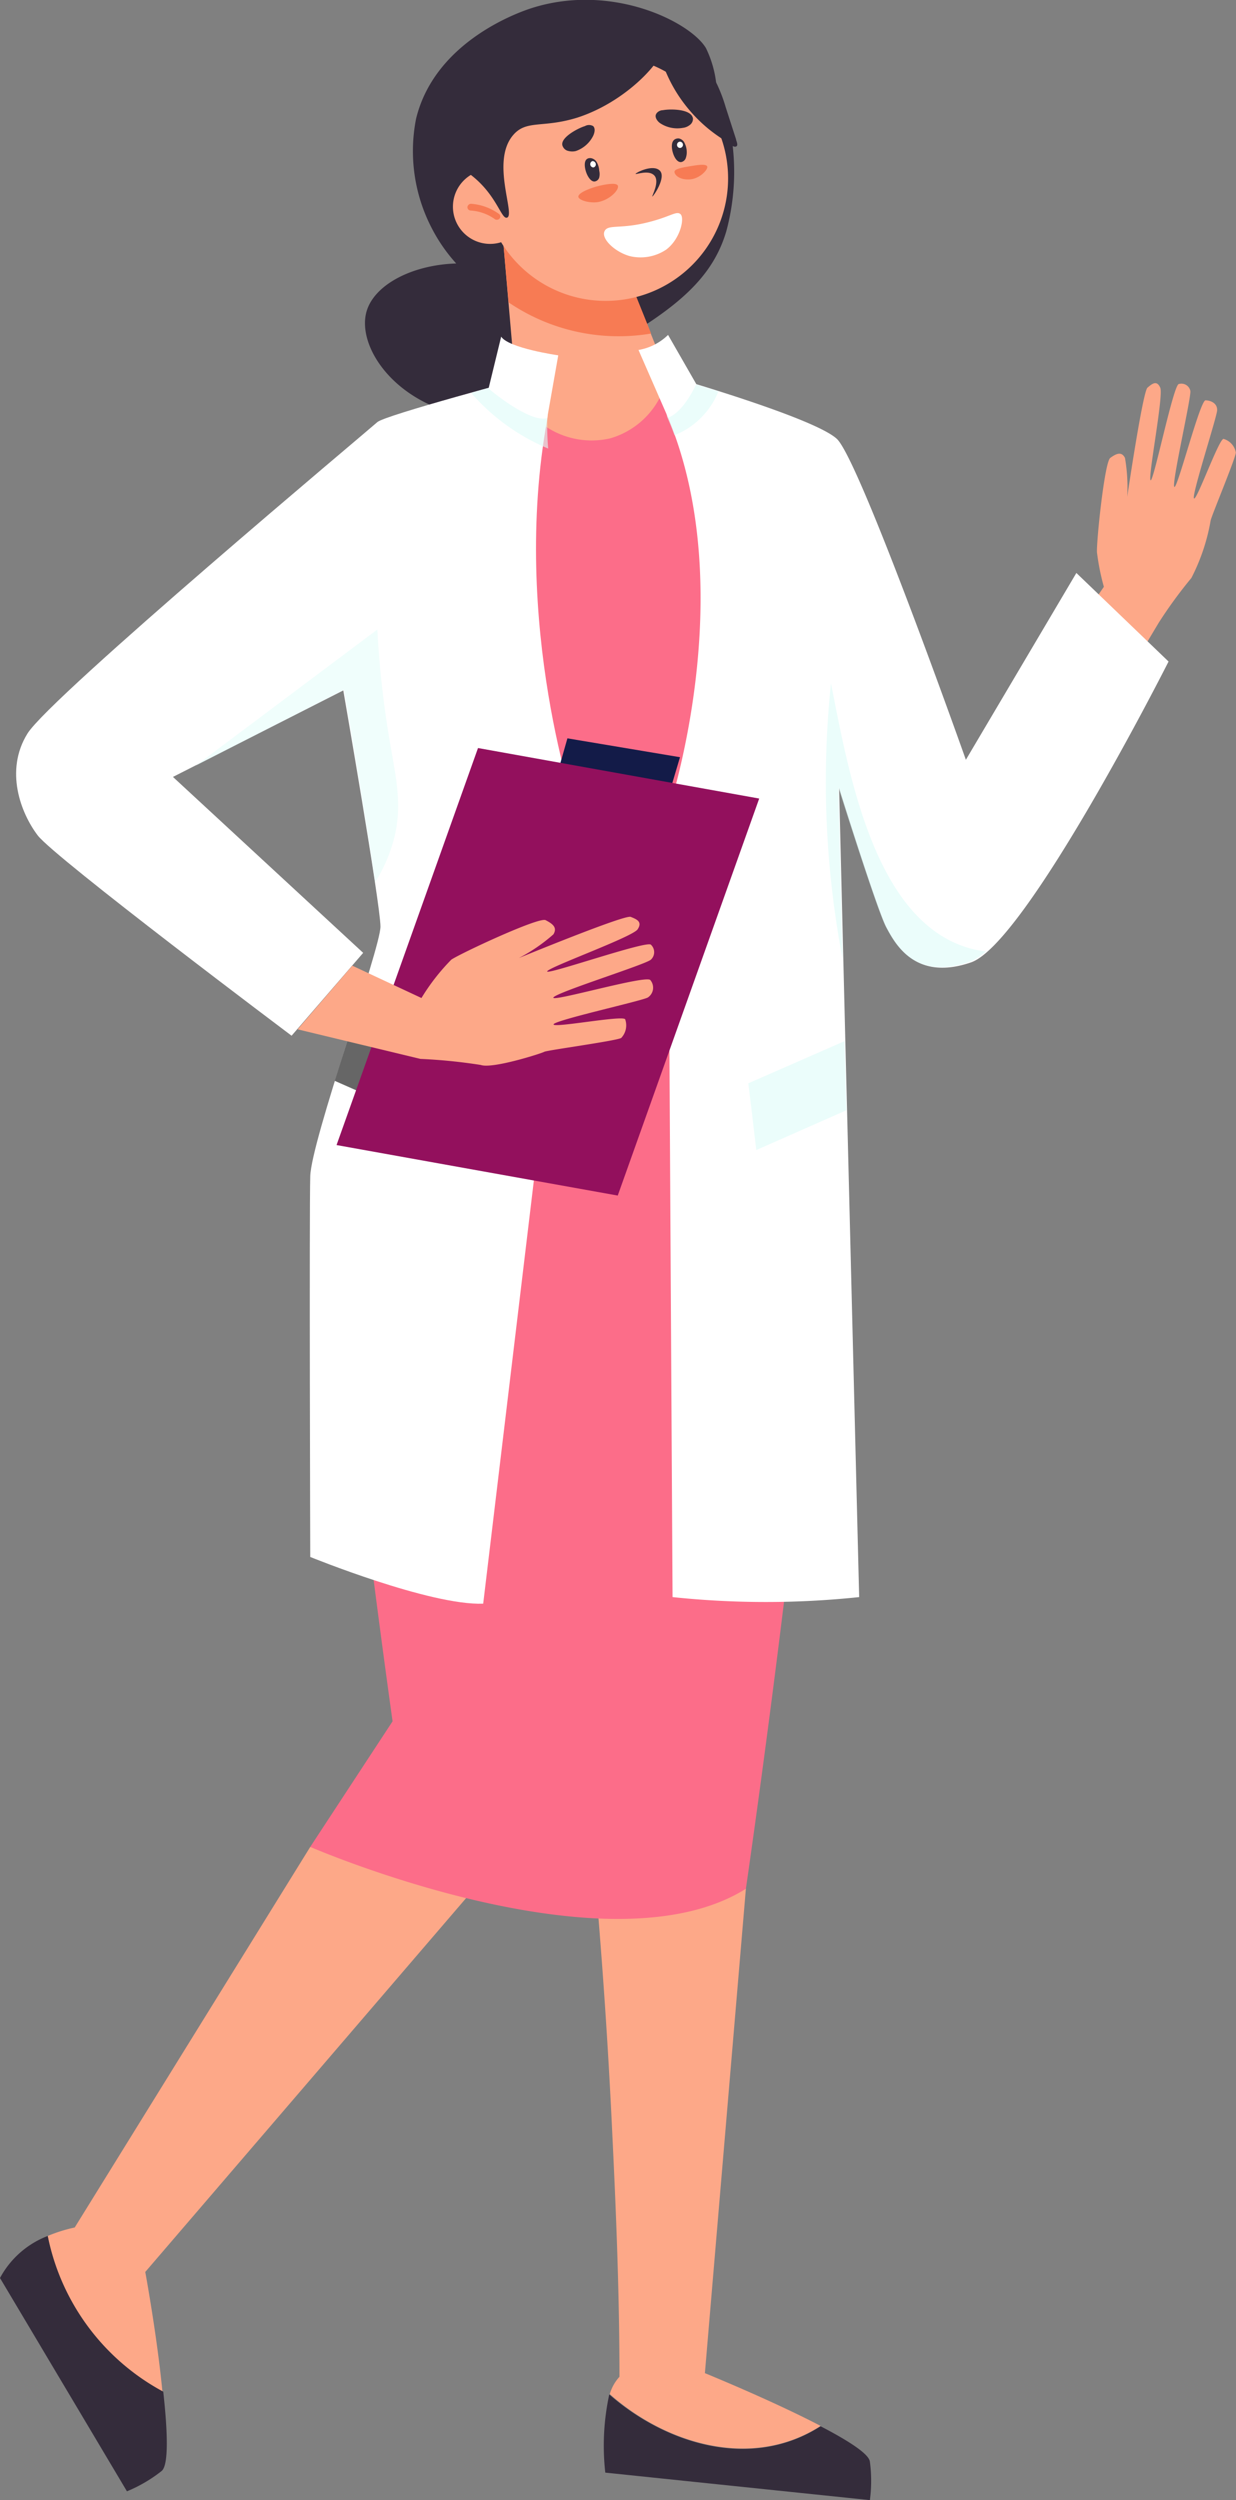 <svg xmlns="http://www.w3.org/2000/svg" viewBox="0 0 71.47 144.52"><rect x="0" y="0" width="71.47" height="144.52" fill="#808080" stroke="none"/><defs><style>.cls-1{isolation:isolate;}.cls-2{fill:#fda888;}.cls-3{fill:#342c3b;}.cls-4{fill:#f77b54;}.cls-5{fill:#fff;}.cls-6{fill:#fc6d89;}.cls-10,.cls-7{opacity:0.6;}.cls-8{fill:#defcf8;}.cls-9{opacity:0.46;}.cls-10{mix-blend-mode:overlay;}.cls-11{fill:#131b48;}.cls-12{fill:#93105d;}</style></defs><title>Doc2</title><g class="cls-1"><g id="Layer_2" data-name="Layer 2"><g id="_1" data-name="1"><path class="cls-2" d="M68.89,33.41A11.47,11.47,0,0,0,70,30.11c0-.17,1.45-3.62,1.46-3.95a1,1,0,0,0-.71-.79c-.27,0-1.56,3.61-1.71,3.44s1.33-4.71,1.34-5.1-.35-.56-.67-.57-1.66,5.25-1.81,5,1-5.22.93-5.55a.53.53,0,0,0-.67-.39c-.32.07-1.47,5.73-1.63,5.56s.76-4.9.56-5.35-.47-.23-.74,0-1.17,6.31-1.17,6.31a10,10,0,0,0-.13-2.25c-.2-.4-.52-.24-.85,0s-.8,4.79-.77,5.45a13.3,13.3,0,0,0,.4,2l-3.23,4.7c.32,1.43,1.93,2.25,2.81,3.38L67,36A26.13,26.13,0,0,1,68.89,33.41Z"/><path class="cls-3" d="M24.06,6.86a9.66,9.66,0,0,0,.88,6.28,9.52,9.52,0,0,0,1.44,2.09c-2.56.08-4.73,1.23-5.18,2.76-.59,2,1.57,5.35,5.91,6.1a41.31,41.31,0,0,0,6.2-2.91C37.94,18.52,41,16.79,42,13.36a13.19,13.19,0,0,0-.09-7.17,8.59,8.59,0,0,1-.5-1.41,6.27,6.27,0,0,0-.59-2C39.92,1.27,35.39-1,30.77.46,30.2.64,25.17,2.3,24.06,6.86Z"/><path class="cls-2" d="M29.1,14l.81,9.33s2.86,10.46,7,9.81,1.72-11.37,1.72-11.37l-3.3-8.21Z"/><path class="cls-4" d="M35.33,13.51l2.32,5.77a11.31,11.31,0,0,1-8.24-1.8L29.1,14Z"/><path class="cls-2" d="M28.63,13.36A7.08,7.08,0,1,0,32,3.91,7.09,7.09,0,0,0,28.63,13.36Z"/><path class="cls-2" d="M30.49,12A2.15,2.15,0,1,1,28.41,9.8,2.15,2.15,0,0,1,30.49,12Z"/><path class="cls-3" d="M39,9.06c.08.16.21.32.38.31a.35.35,0,0,0,.27-.22,1,1,0,0,0,.06-.39,1.14,1.14,0,0,0-.12-.48A.46.46,0,0,0,39.24,8C38.69,8,38.83,8.73,39,9.06Z"/><path class="cls-3" d="M36.75,10.05c0-.06,1-.58,1.4-.19s-.39,1.52-.43,1.5.44-.85.12-1.21S36.76,10.11,36.75,10.05Z"/><path class="cls-3" d="M33.82,7.29a.48.48,0,0,1,.48,0c.14.14.08.39,0,.56a1.76,1.76,0,0,1-1,.88.86.86,0,0,1-.42,0,.45.45,0,0,1-.33-.25C32.28,8,33.44,7.4,33.82,7.29Z"/><path class="cls-3" d="M38.33,6.37c-.17,0-.36.11-.41.27s.09.37.25.48a1.8,1.8,0,0,0,1.32.27.79.79,0,0,0,.39-.16.44.44,0,0,0,.19-.37C40,6.28,38.72,6.29,38.33,6.37Z"/><path class="cls-5" d="M38.52,14.43a2.66,2.66,0,0,1-2.12.37c-.87-.25-1.63-1-1.45-1.42s.82-.14,2.31-.48,1.84-.74,2.09-.52S39.34,13.82,38.52,14.43Z"/><path class="cls-5" d="M39.31,8.19a.18.18,0,0,0-.16.2.17.17,0,0,0,.19.16.18.18,0,0,0,.15-.2A.18.18,0,0,0,39.31,8.19Z"/><path class="cls-3" d="M34,10.19c.09.16.23.32.39.3a.32.32,0,0,0,.26-.23.84.84,0,0,0,0-.39,1.1,1.1,0,0,0-.13-.47.48.48,0,0,0-.36-.26C33.64,9.1,33.81,9.87,34,10.19Z"/><path class="cls-5" d="M34.26,9.31a.19.19,0,0,0,.05.37.18.18,0,0,0,.14-.21A.2.2,0,0,0,34.26,9.31Z"/><path class="cls-4" d="M33.44,11.37c0-.25.79-.53,1.21-.63.23-.05,1-.23,1.08,0s-.46.81-1.14.94C34.07,11.76,33.46,11.57,33.44,11.37Z"/><path class="cls-4" d="M39,9.93c0-.17.47-.25.89-.32s.91-.15,1,0-.4.72-1,.76S39,10.11,39,9.93Z"/><path class="cls-4" d="M28.87,12.65l0,0a.18.18,0,0,0,0-.27,3.14,3.14,0,0,0-1.63-.6.21.21,0,0,0-.21.18.19.19,0,0,0,.18.21,2.7,2.7,0,0,1,1.38.48A.21.21,0,0,0,28.87,12.65Z"/><path class="cls-3" d="M33.38,6.8c-2,.62-2.93.11-3.7,1-1.32,1.52.14,4.62-.36,4.78-.34.12-.6-1.36-2.16-2.52a2.39,2.39,0,0,1-1-1.16,2,2,0,0,1,.07-1.15,9,9,0,0,1,4.73-5.53,10.39,10.39,0,0,1,5.43-.68c1.27.07,1.91.11,2.09.51C38.89,3,36.46,5.81,33.38,6.8Z"/><path class="cls-3" d="M38,2.26a4.89,4.89,0,0,1,3.47,2.63,8.88,8.88,0,0,1,.49,1.3l.4,1.24.2.62c0,.08.16.36,0,.42s-.33-.15-.41-.19L41.72,8a8.9,8.9,0,0,1-.79-.58A8.65,8.65,0,0,1,39.57,6a8.41,8.41,0,0,1-1-1.69A7.77,7.77,0,0,1,38,2.48S38,2.26,38,2.26Z"/><path class="cls-3" d="M47.45,140.25c1.56.81,2.8,1.59,2.85,2.05a8.42,8.42,0,0,1,0,2.22L35,142.93a14,14,0,0,1,.23-4.52C38.48,141.26,43.42,142.83,47.45,140.25Z"/><path class="cls-2" d="M34.31,107.43l8.82,1.75-2.37,28s3.88,1.58,6.69,3.05c-4,2.58-9,1-12.19-1.84a2.5,2.5,0,0,1,.56-1c0-4.44-.17-9-.4-13.74C35.16,118,34.78,112.63,34.31,107.43Z"/><path class="cls-2" d="M2.76,129.25a8.71,8.71,0,0,1,1.56-.49l13.62-22,10.3,1.46L8.4,131.33s.69,3.73,1,7A13.17,13.17,0,0,1,2.76,129.25Z"/><path class="cls-3" d="M2.76,129.25a13.17,13.17,0,0,0,6.68,9c.25,2.25.33,4.26-.1,4.59a8.34,8.34,0,0,1-2,1.17L0,131.68A5.27,5.27,0,0,1,2.76,129.25Z"/><path class="cls-6" d="M29.86,22.67,25,25S26.5,50,25.63,52.89,19.89,61.5,19.39,67,22.7,99.5,22.7,99.5l-4.76,7.26s17.16,7.45,25.19,2.42c0,0,5.71-39.06,4.38-48S44.69,46.91,45,44.42s.33-18.73.33-18.73l-6.73-4a4.7,4.7,0,0,1-3.32,3.65A4.79,4.79,0,0,1,29.86,22.67Z"/><path class="cls-5" d="M38.63,24.14c4.23,10.18,0,22.78,0,22.78l.26,45.4a51.49,51.49,0,0,0,10.79,0l-.7-28.14-.1-4-.36-14.64s2.22,7.11,2.75,8.09,1.69,3.1,4.88,2S67.57,38.24,67.57,38.24l-5.33-5.12-6.39,10.8s-6.13-17.31-7.46-18.55-9.76-3.65-9.76-3.65C38.89,22.23,38.41,23.61,38.63,24.14Z"/><g class="cls-7"><path class="cls-8" d="M39,25.16c-.12-.34-.26-.68-.4-1-.22-.53.26-1.91,0-2.42,0,0,1.29.36,2.94.89A4.55,4.55,0,0,1,39,25.16Z"/></g><g class="cls-7"><path class="cls-8" d="M48.05,39.5C49.13,44.93,50.7,54.2,57,55a3,3,0,0,1-.89.58c-3.19,1.15-4.35-1-4.88-2s-2.75-8.08-2.75-8.08l.24,9.92A54.53,54.53,0,0,1,48.05,39.5Z"/></g><path class="cls-5" d="M30.49,21.81S22.26,24,21.82,24.4s-18.9,15.86-20.23,18S1.2,47,2.18,48.29,16.86,59.87,16.86,59.87L21,55.08,10,44.91l9.85-5S22,52.28,22,53.56,18,65.9,17.94,68s0,22,0,22,6.93,2.82,10,2.7l5.45-45.5s-3.91-11.14-1.74-23C31.81,23.24,30.47,22.44,30.49,21.81Z"/><g class="cls-9"><path class="cls-8" d="M21.69,51c-.59-4-1.8-11.13-1.8-11.13l-8.57,4.39,10.5-7.87a56.07,56.07,0,0,0,.65,6.06c.4,2.44.83,4,.32,6A8.93,8.93,0,0,1,21.69,51Z"/></g><g class="cls-7"><path class="cls-8" d="M27.24,22.71l3.25-.9c0,.63,1.13,1.42,1.15,2.33,0,.55,0,1.16.06,1.79A12.07,12.07,0,0,1,27.24,22.71Z"/></g><g class="cls-10"><path d="M28.43,66.48l-9.07-4c.36-1.17.76-2.39,1.12-3.56l8.41,3.71C28.74,63.91,28.58,65.19,28.43,66.48Z"/></g><g class="cls-7"><path class="cls-8" d="M43.27,62.62c.16,1.28.31,2.57.46,3.86l5.21-2.3-.1-4Z"/></g><path class="cls-5" d="M38.63,19.36l1.63,2.84s-.72,1.63-1.63,1.94l-1.71-3.91A3.21,3.21,0,0,0,38.63,19.36Z"/><path class="cls-5" d="M32.28,20.54s-2.87-.41-3.3-1.08l-.73,3s2.34,2,3.39,1.71Z"/><polygon class="cls-11" points="38.8 45.52 39.32 43.77 32.81 42.68 32.28 44.54 38.8 45.52"/><polygon class="cls-12" points="19.46 66.19 35.72 69.11 43.9 46.16 27.64 43.24 19.46 66.19"/><path class="cls-2" d="M20.37,55.82l4,1.87a12.12,12.12,0,0,1,1.73-2.22c.59-.39,5.07-2.48,5.45-2.28s.7.41.45.82a9.92,9.92,0,0,1-2,1.37s6.12-2.52,6.47-2.38.69.28.4.72-5.16,2.19-5.23,2.43,5.79-1.81,6-1.54a.59.59,0,0,1,0,.86c-.26.27-5.47,1.89-5.64,2.19s5.44-1.34,5.61-1a.68.68,0,0,1-.15,1c-.35.2-5.38,1.31-5.45,1.55s4-.54,4.14-.29A1.06,1.06,0,0,1,35.92,60c-.3.17-4.3.71-4.45.8s-3,1-3.67.76a31.48,31.48,0,0,0-3.49-.35l-7.1-1.71Z"/></g></g></g></svg>